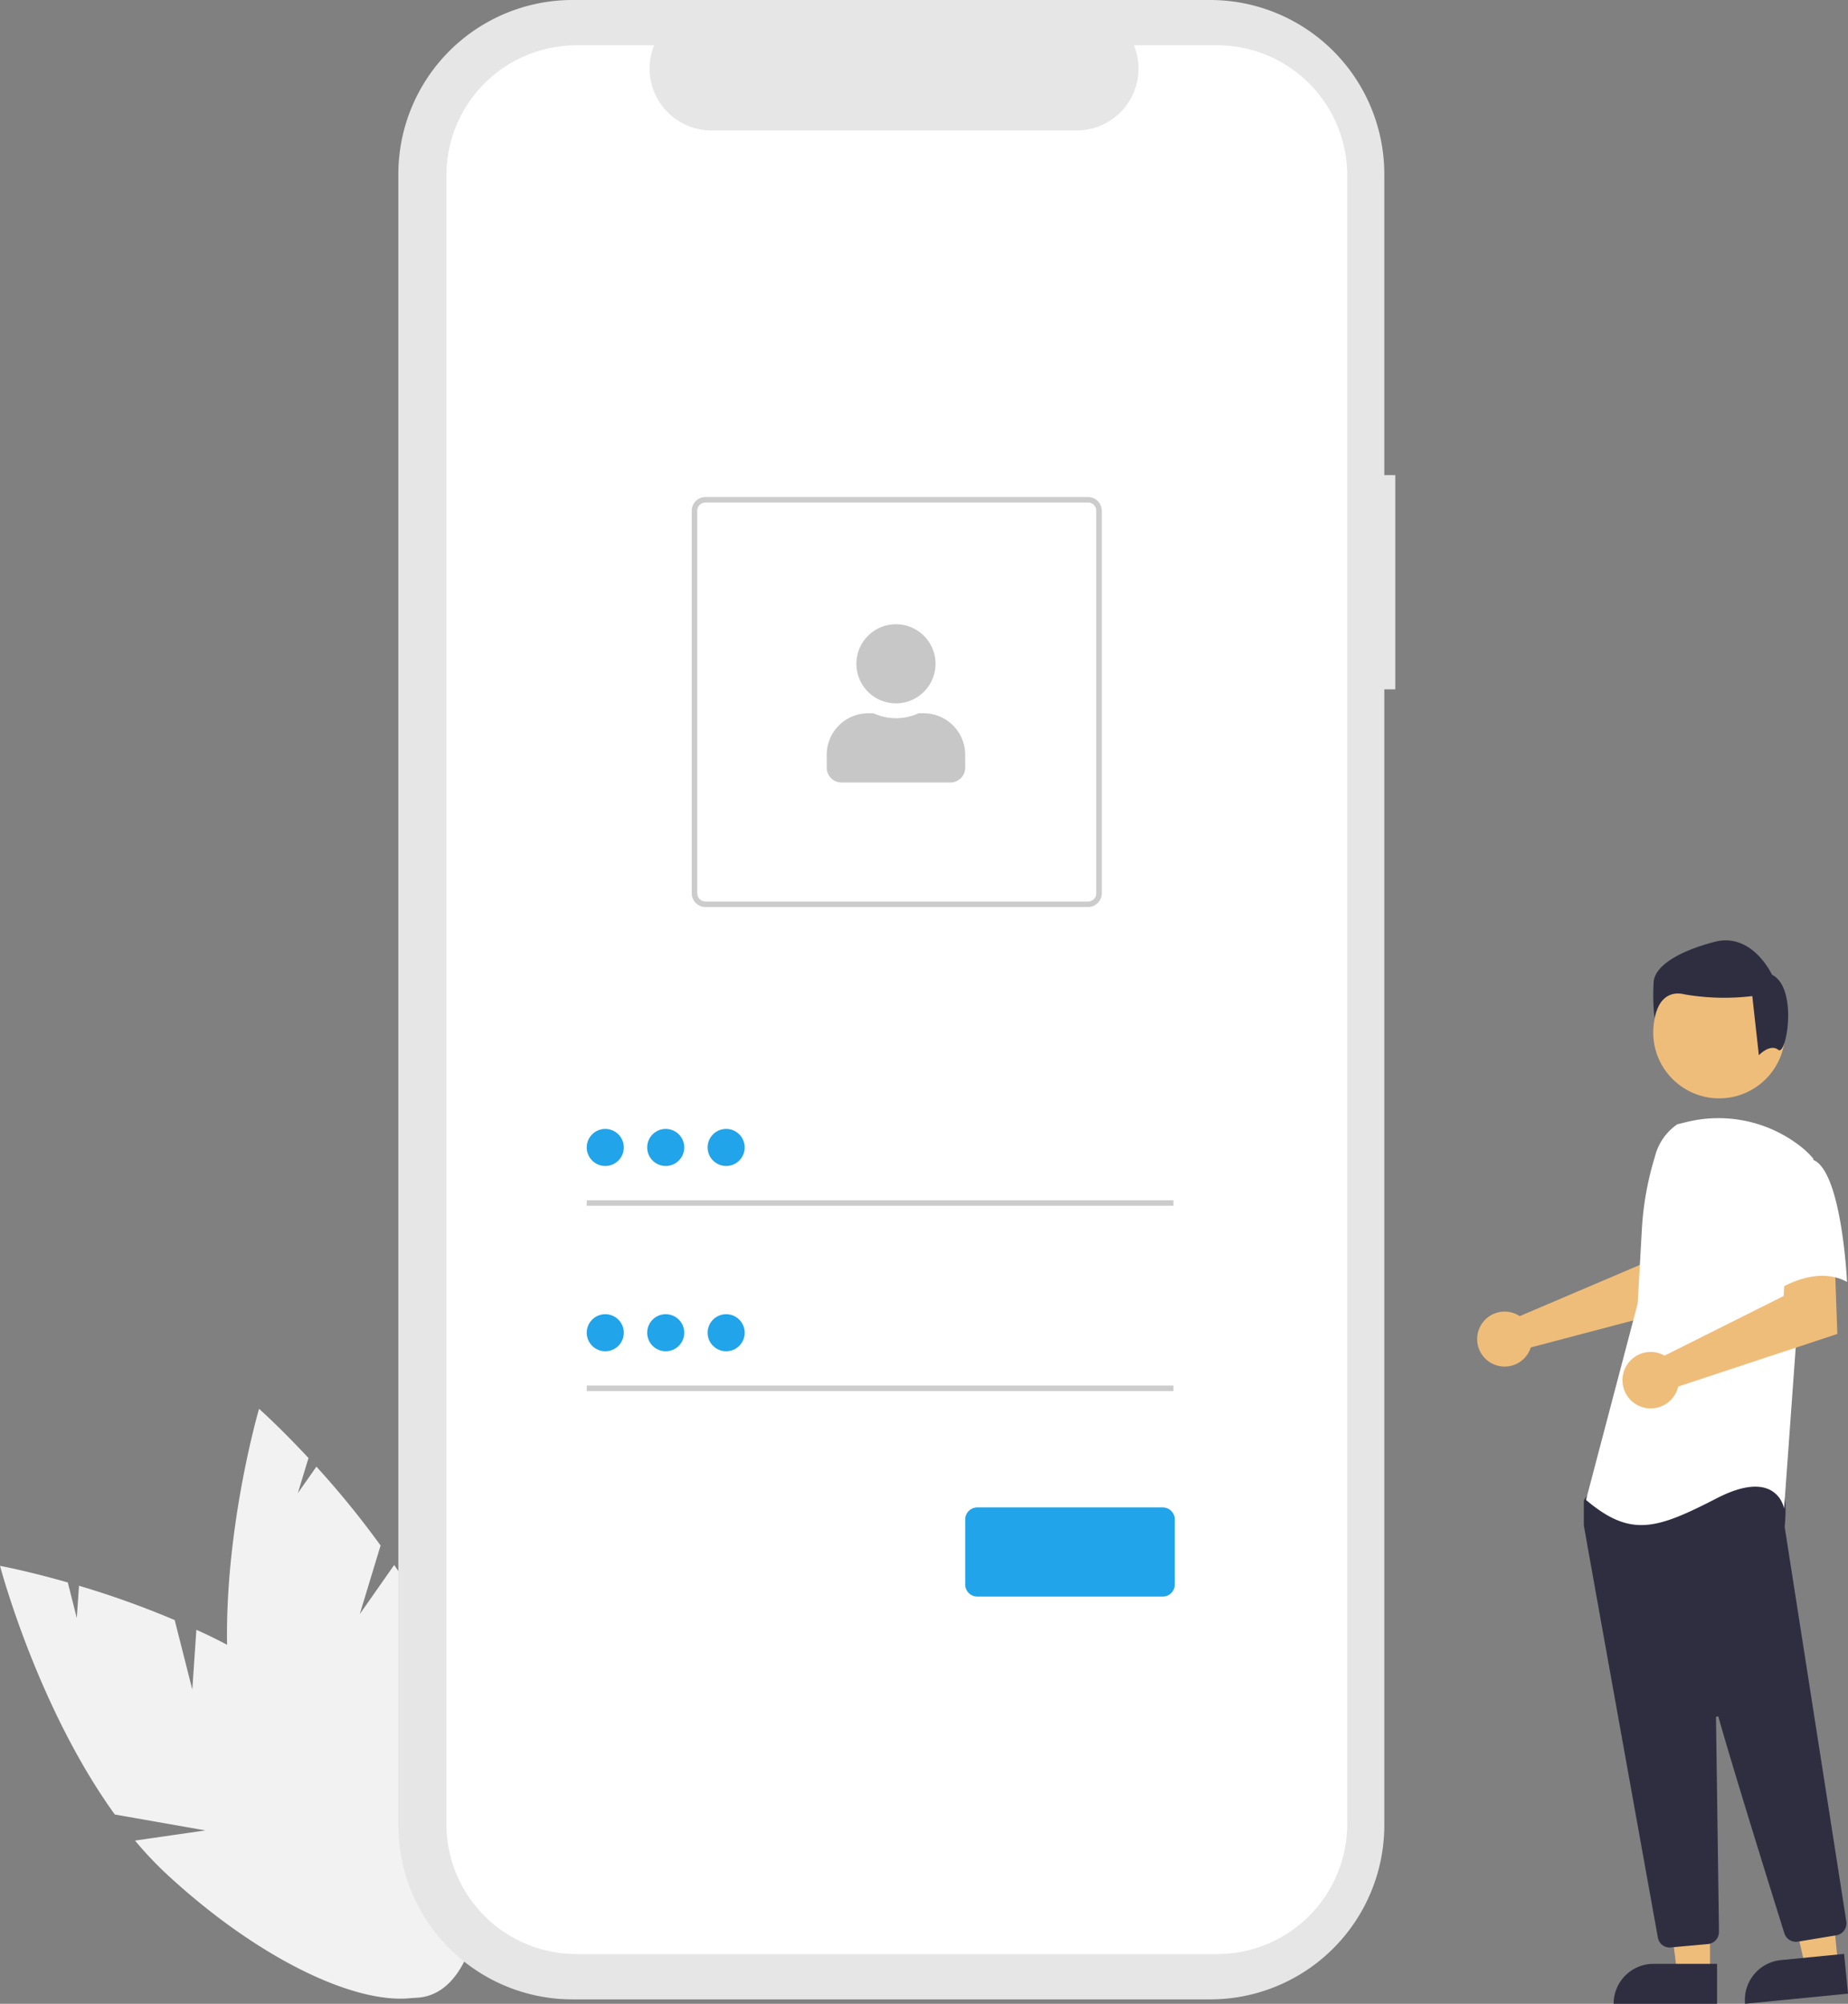 <svg xmlns="http://www.w3.org/2000/svg" width="144" height="156.137" viewBox="0 0 144 156.137">
  <rect x="0" y="0" width="144" height="156.137" fill="#808080" stroke="none"/>
  <g id="undraw_Access_account_re_8spm" transform="translate(0 0)">
    <path id="Path_1" data-name="Path 1" d="M242.56,669.379l-1.372-5.412a70.266,70.266,0,0,0-7.456-2.675l-.173,2.515-.7-2.771c-3.142-.9-5.28-1.293-5.28-1.293s2.887,10.98,8.943,19.374l7.057,1.24-5.482.791a28.444,28.444,0,0,0,2.451,2.6c8.81,8.177,18.622,11.929,21.917,8.38s-1.177-13.056-9.987-21.232a37.439,37.439,0,0,0-9.6-6.171Z" transform="translate(-227.576 -537.729)" fill="#f2f2f2"/>
    <path id="Path_2" data-name="Path 2" d="M322.478,617.245,324.1,611.9a70.269,70.269,0,0,0-5-6.144l-1.448,2.064.831-2.735c-2.226-2.392-3.852-3.836-3.852-3.836s-3.2,10.892-2.359,21.208l5.4,4.709-5.1-2.157a28.426,28.426,0,0,0,.756,3.492c3.315,11.554,9.775,19.838,14.43,18.5s5.741-11.784,2.427-23.339a37.438,37.438,0,0,0-5.025-10.243Z" transform="translate(-294.444 -491.473)" fill="#f2f2f2"/>
    <path id="Path_22" data-name="Path 22" d="M453.646,113.484h-.856V90.034a13.573,13.573,0,0,0-13.573-13.573H389.535a13.572,13.572,0,0,0-13.573,13.573V218.683a13.573,13.573,0,0,0,13.573,13.573h49.683a13.572,13.572,0,0,0,13.572-13.572V130.176h.856Z" transform="translate(-344.922 -76.461)" fill="#e6e6e6"/>
    <path id="Path_23" data-name="Path 23" d="M453.923,93.336h-6.485a4.816,4.816,0,0,1-4.459,6.634H414.517a4.816,4.816,0,0,1-4.459-6.634H404a10.136,10.136,0,0,0-10.136,10.136V231.934A10.136,10.136,0,0,0,404,242.069h49.922a10.136,10.136,0,0,0,10.136-10.136h0V103.471a10.136,10.136,0,0,0-10.136-10.136Z" transform="translate(-359.08 -89.806)" fill="#fff"/>
    <path id="Path_8" data-name="Path 8" d="M516.134,293.546H486.325a1.072,1.072,0,0,1-1.07-1.07V262.667a1.072,1.072,0,0,1,1.07-1.07h29.809a1.072,1.072,0,0,1,1.07,1.07v29.809A1.072,1.072,0,0,1,516.134,293.546Zm-29.809-31.521a.643.643,0,0,0-.642.642v29.809a.643.643,0,0,0,.642.642h29.809a.643.643,0,0,0,.642-.642V262.667a.643.643,0,0,0-.642-.642Z" transform="translate(-431.352 -222.869)" fill="#ccc"/>
    <rect id="Rectangle_1" data-name="Rectangle 1" width="45.718" height="0.428" transform="translate(45.72 93.527)" fill="#ccc"/>
    <circle id="Ellipse_2" data-name="Ellipse 2" cx="1.444" cy="1.444" r="1.444" transform="translate(45.72 87.966)" fill="#21a4e9"/>
    <rect id="Rectangle_2" data-name="Rectangle 2" width="45.718" height="0.428" transform="translate(45.72 107.964)" fill="#ccc"/>
    <circle id="Ellipse_3" data-name="Ellipse 3" cx="1.444" cy="1.444" r="1.444" transform="translate(45.72 102.404)" fill="#21a4e9"/>
    <path id="Path_153" data-name="Path 153" d="M602.512,644.911H588.063a.942.942,0,0,1-.941-.941v-5.064a.942.942,0,0,1,.941-.941h14.448a.942.942,0,0,1,.941.941v5.064A.942.942,0,0,1,602.512,644.911Z" transform="translate(-511.91 -520.506)" fill="#21a4e9"/>
    <circle id="Ellipse_7" data-name="Ellipse 7" cx="1.444" cy="1.444" r="1.444" transform="translate(50.43 87.966)" fill="#21a4e9"/>
    <circle id="Ellipse_8" data-name="Ellipse 8" cx="1.444" cy="1.444" r="1.444" transform="translate(55.139 87.966)" fill="#21a4e9"/>
    <circle id="Ellipse_9" data-name="Ellipse 9" cx="1.444" cy="1.444" r="1.444" transform="translate(50.43 102.404)" fill="#21a4e9"/>
    <circle id="Ellipse_10" data-name="Ellipse 10" cx="1.444" cy="1.444" r="1.444" transform="translate(55.139 102.404)" fill="#21a4e9"/>
    <path id="Path_154" data-name="Path 154" d="M780.845,541.977a2.093,2.093,0,0,1,.3.165l9.382-4,.335-2.472,3.749-.023-.221,5.669L782,544.586a2.226,2.226,0,0,1-.094.253,2.141,2.141,0,1,1-1.063-2.862Z" transform="translate(-662.723 -439.588)" fill="#efbd7a"/>
    <path id="Path_155" data-name="Path 155" d="M622.673,697.625h-2.565l-1.22-9.892h3.785Z" transform="translate(-489.426 -543.869)" fill="#efbd7a"/>
    <path id="Path_156" data-name="Path 156" d="M604.19,731.518h4.946v3.114h-8.06A3.114,3.114,0,0,1,604.19,731.518Z" transform="translate(-475.34 -578.495)" fill="#2f2e41"/>
    <path id="Path_157" data-name="Path 157" d="M666.754,694.341l-2.552.251-2.184-9.725,3.767-.371Z" transform="translate(-523.534 -541.31)" fill="#efbd7a"/>
    <path id="Path_158" data-name="Path 158" d="M3.114,0H8.06V3.114H0A3.114,3.114,0,0,1,3.114,0Z" transform="translate(135.674 153.038) rotate(-5.625)" fill="#2f2e41"/>
    <circle id="Ellipse_27" data-name="Ellipse 27" cx="5.138" cy="5.138" r="5.138" transform="translate(128.823 75.309)" fill="#efbd7a"/>
    <path id="Path_159" data-name="Path 159" d="M824.239,665.229a.936.936,0,0,1-.924-.773c-1.327-7.369-5.666-31.463-5.77-32.13a.288.288,0,0,1,0-.046v-1.8a.312.312,0,0,1,.058-.182l.573-.8a.309.309,0,0,1,.239-.131c3.268-.153,13.97-.6,14.487.044h0c.519.649.336,2.616.294,3l0,.04L838,663.2a.944.944,0,0,1-.777,1.074l-3,.495a.946.946,0,0,1-1.051-.647c-.929-2.968-4.043-12.952-5.123-16.816a.1.1,0,0,0-.205.029c.054,3.683.184,13.079.229,16.324l0,.349a.945.945,0,0,1-.856.949l-2.9.263C824.3,665.228,824.268,665.229,824.239,665.229Z" transform="translate(-694.13 -513.474)" fill="#2f2e41"/>
    <path id="Path_99" data-name="Path 99" d="M825.479,493.447a4.3,4.3,0,0,0-1.741,2.509,23.784,23.784,0,0,0-1.022,5.681l-.325,5.774-4.028,15.306c3.491,2.954,5.5,2.283,10.2-.134s5.236.806,5.236.806l.94-13.024,1.342-14.231a6.311,6.311,0,0,0-1.017-.978,10.388,10.388,0,0,0-8.878-1.882Z" transform="translate(-694.779 -405.841)" fill="#fff"/>
    <path id="Path_160" data-name="Path 160" d="M834.957,553.2a2.205,2.205,0,0,1,.314.147l9.277-4.643.154-2.516,3.827-.264.205,5.734-12.4,4.1a2.2,2.2,0,1,1-1.379-2.559Z" transform="translate(-705.565 -447.716)" fill="#efbd7a"/>
    <path id="Path_101" data-name="Path 101" d="M884.216,507.364c2.282.806,2.685,9.533,2.685,9.533-2.685-1.477-5.908.94-5.908.94s-.671-2.282-1.477-5.236a5.131,5.131,0,0,1,1.074-4.833A3.656,3.656,0,0,1,884.216,507.364Z" transform="translate(-742.976 -417.007)" fill="#fff"/>
    <path id="Path_102" data-name="Path 102" d="M853.16,435.282c-.64-.512-1.514.419-1.514.419l-.512-4.609a18.3,18.3,0,0,1-5.249-.128c-2.048-.511-2.369,1.857-2.369,1.857a16.451,16.451,0,0,1-.064-2.881c.128-1.152,1.792-2.3,4.737-3.073s4.481,2.561,4.481,2.561C854.719,430.452,853.8,435.794,853.16,435.282Z" transform="translate(-714.592 -353.476)" fill="#2f2e41"/>
    <path id="user" d="M5.4,6.167A3.083,3.083,0,1,0,2.313,3.083,3.083,3.083,0,0,0,5.4,6.167Zm2.158.771h-.4a4.194,4.194,0,0,1-3.512,0h-.4A3.239,3.239,0,0,0,0,10.176v1a1.157,1.157,0,0,0,1.156,1.156h8.48a1.157,1.157,0,0,0,1.156-1.156v-1A3.239,3.239,0,0,0,7.555,6.938Z" transform="translate(64.419 48.64)" fill="#c7c7c7"/>
  </g>
</svg>
